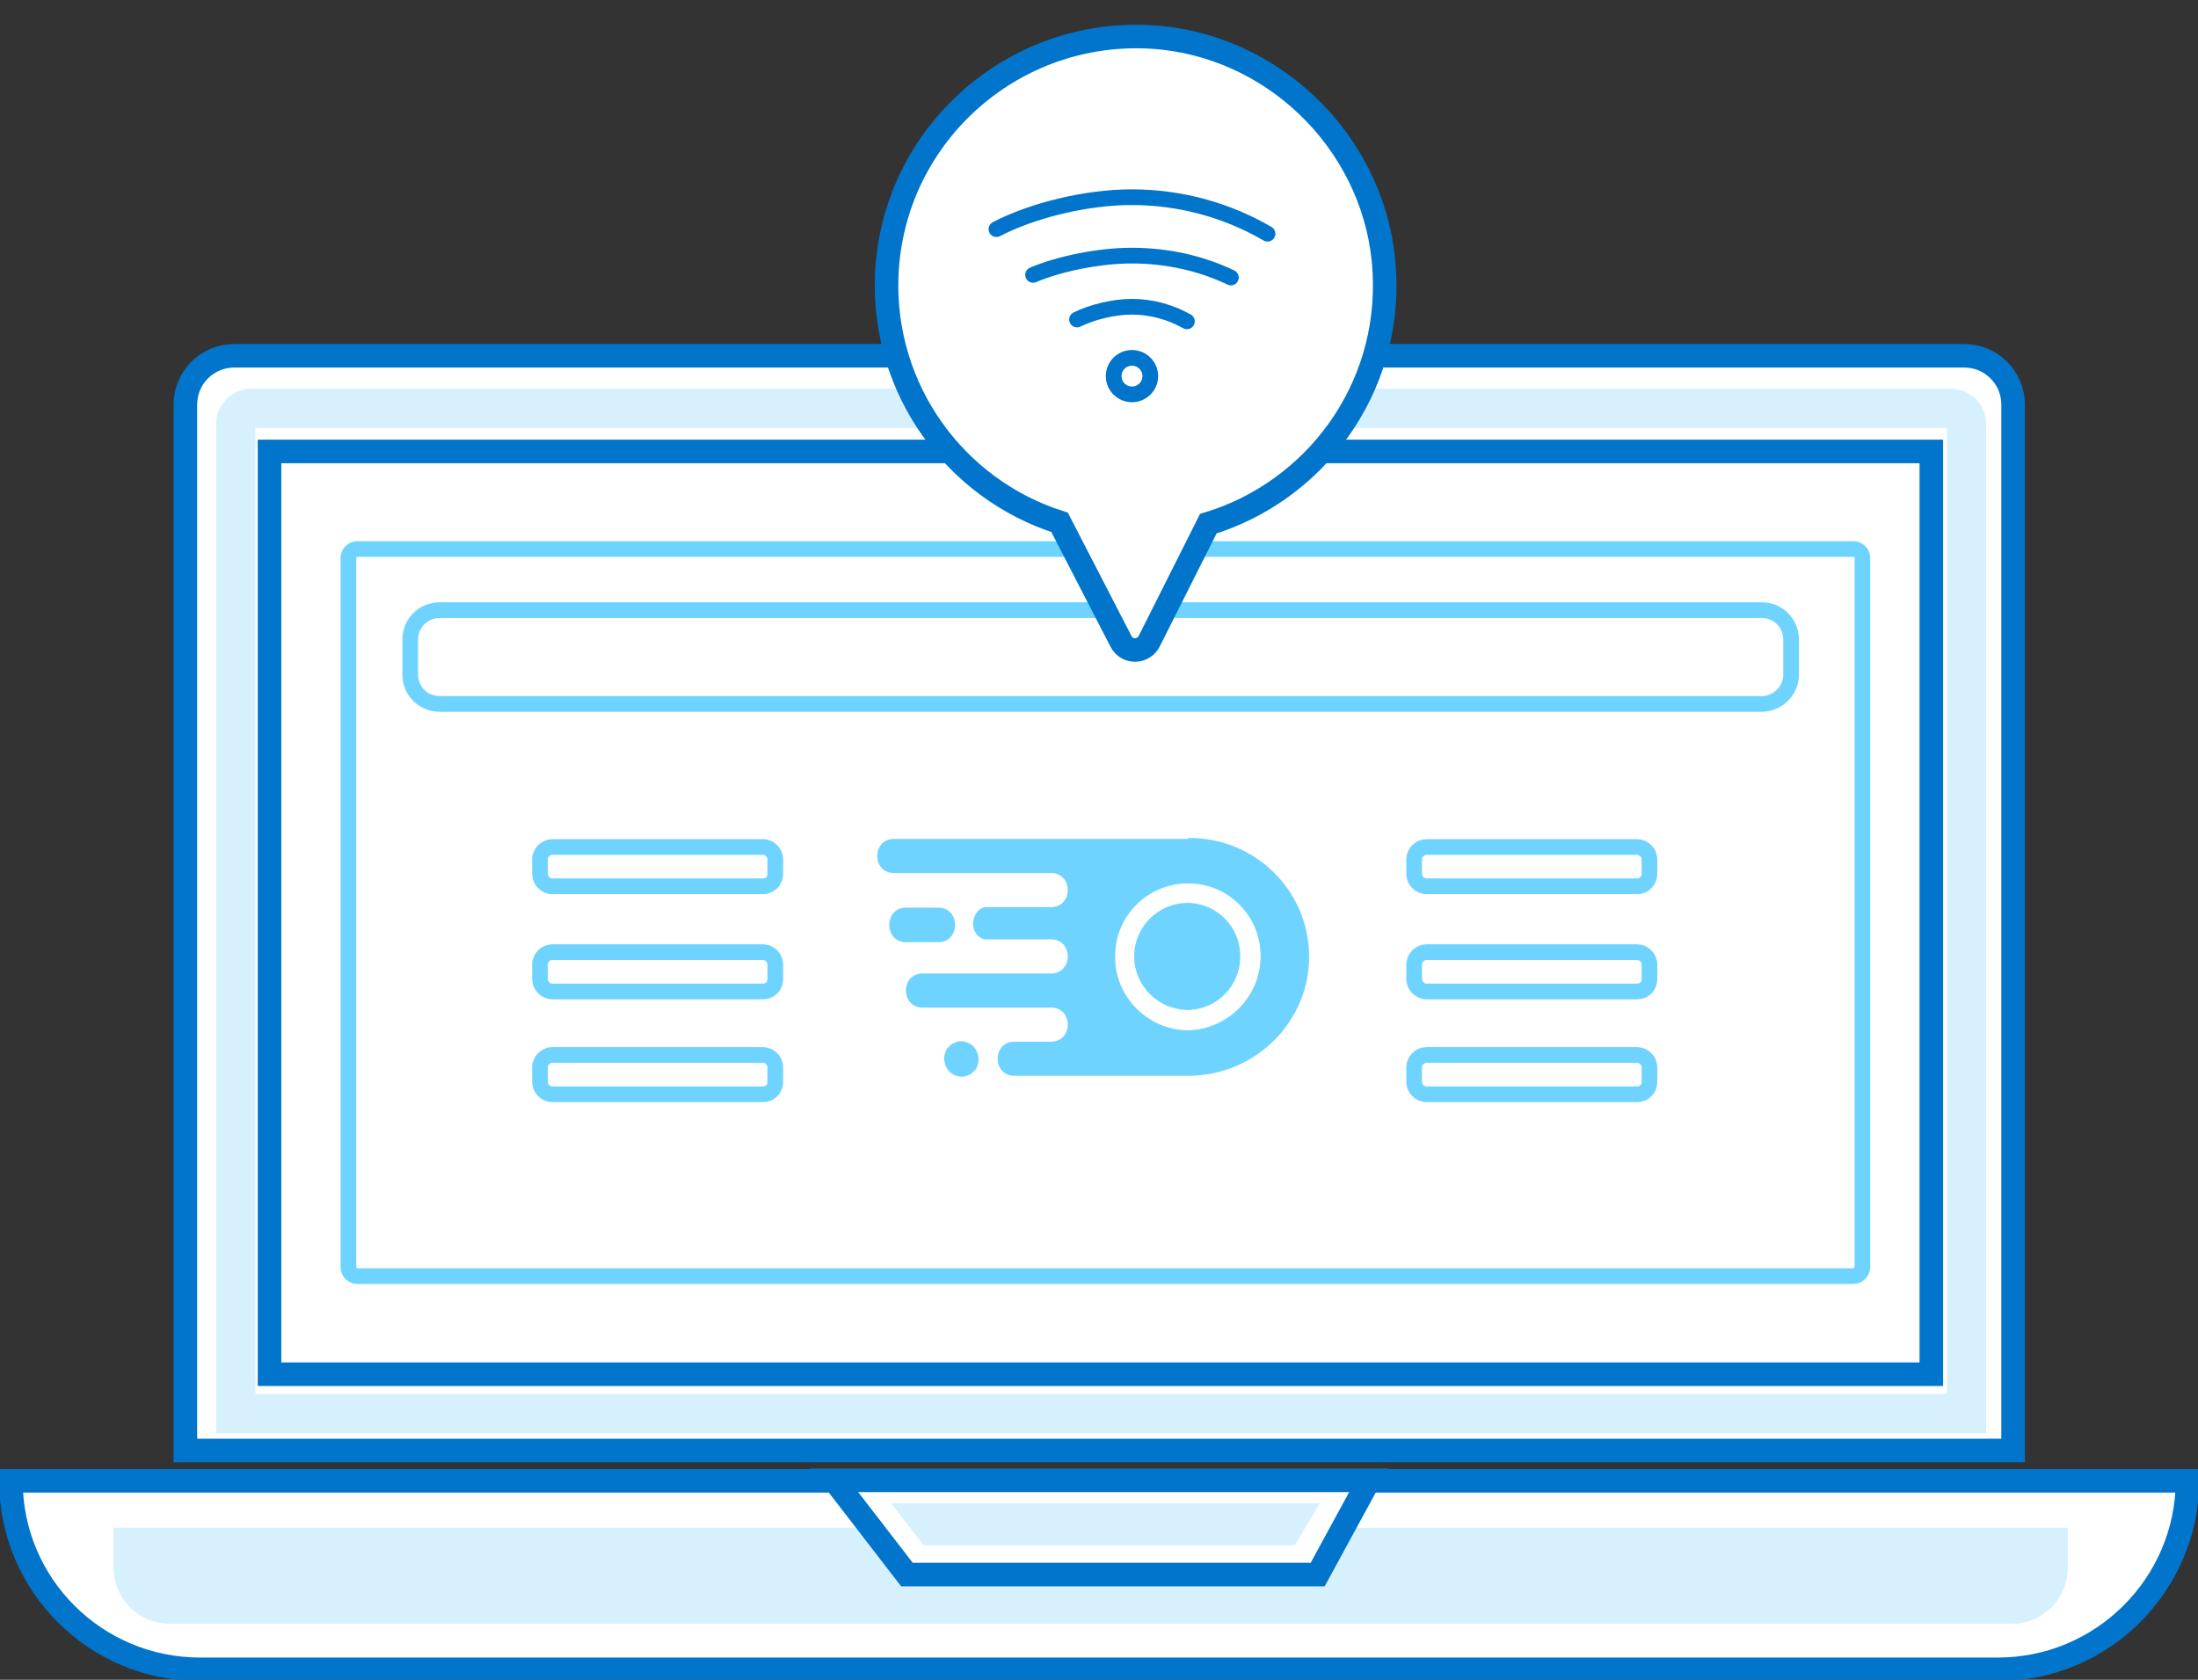 <svg width="280" height="214" viewBox="0 0 280 214" fill="none" xmlns="http://www.w3.org/2000/svg">
<rect x="0" y="0" width="280" height="214" fill="#333333" stroke="none"/>
<g clip-path="url(#clip0_2_2006)">
<path d="M254.507 212.672H25.493C12.171 212.672 1.393 201.93 1.393 188.653H278.668C278.607 201.87 267.829 212.672 254.507 212.672Z" fill="white" stroke="#0075CB" stroke-width="3" stroke-miterlimit="10"/>
<path opacity="0.3" d="M256.263 206.879H21.618C17.682 206.879 14.472 203.68 14.472 199.757V194.628H263.408V199.757C263.408 203.68 260.199 206.879 256.263 206.879Z" fill="#75D1F7"/>
<path d="M106.272 188.593L115.536 200.602H167.855L174.394 188.593H106.272Z" fill="white" stroke="#0075CB" stroke-width="3" stroke-miterlimit="10"/>
<path d="M256.384 184.791H23.616V51.539C23.616 48.099 26.401 45.323 29.853 45.323H250.208C253.659 45.323 256.445 48.099 256.445 51.539V184.791H256.384Z" fill="white" stroke="#0075CB" stroke-width="3" stroke-miterlimit="10"/>
<path d="M246.029 57.513H34.334V175.074H246.029V57.513Z" fill="white" stroke="#0075CB" stroke-width="3" stroke-miterlimit="10"/>
<path opacity="0.3" d="M113.478 191.49L117.656 196.861H164.948L168.157 191.49H113.478Z" fill="#75D1F7"/>
<path opacity="0.3" d="M250.45 180.083H30.035V54.013C30.035 52.927 30.943 52.021 32.033 52.021H248.512C249.602 52.021 250.51 52.927 250.51 54.013V180.083H250.45Z" stroke="#75D1F7" stroke-width="5" stroke-miterlimit="10"/>
<path d="M141.998 54.013C143.102 54.013 143.997 53.121 143.997 52.021C143.997 50.922 143.102 50.03 141.998 50.03C140.895 50.03 140 50.922 140 52.021C140 53.121 140.895 54.013 141.998 54.013Z" fill="white" stroke="#006D61" stroke-width="3" stroke-miterlimit="10"/>
<path d="M236.099 162.582H45.536C44.931 162.582 44.386 162.099 44.386 161.435V71.092C44.386 70.488 44.87 69.945 45.536 69.945H236.099C236.704 69.945 237.249 70.428 237.249 71.092V161.435C237.189 162.099 236.704 162.582 236.099 162.582Z" stroke="#6ED4FF" stroke-width="2" stroke-miterlimit="10" stroke-linecap="round" stroke-linejoin="round"/>
<path d="M224.412 89.68H56.012C53.893 89.68 52.258 87.99 52.258 85.938V81.472C52.258 79.36 53.953 77.73 56.012 77.73H224.412C226.531 77.73 228.166 79.42 228.166 81.472V85.938C228.166 87.99 226.471 89.68 224.412 89.68Z" stroke="#6ED4FF" stroke-width="2" stroke-miterlimit="10" stroke-linecap="round" stroke-linejoin="round"/>
<path fill-rule="evenodd" clip-rule="evenodd" d="M121.652 132.83C121.349 132.89 121.107 133.071 120.926 133.312C120.683 133.493 120.502 133.735 120.441 134.037C120.32 134.338 120.26 134.64 120.26 134.942C120.26 135.123 120.381 135.364 120.381 135.545C120.502 135.908 120.683 136.27 120.986 136.571C121.107 136.692 121.289 136.752 121.41 136.873C121.713 137.054 122.137 137.175 122.5 137.175C122.803 137.175 123.045 137.115 123.287 136.994C123.59 136.933 123.832 136.752 124.014 136.511C124.256 136.33 124.438 136.089 124.498 135.787C124.619 135.485 124.68 135.183 124.68 134.882C124.68 134.7 124.559 134.459 124.559 134.278C124.438 133.916 124.256 133.554 123.953 133.252C123.832 133.131 123.651 133.071 123.529 132.95C123.227 132.769 122.803 132.649 122.439 132.649H122.318C122.137 132.649 121.894 132.709 121.652 132.83Z" fill="#6ED4FF"/>
<path fill-rule="evenodd" clip-rule="evenodd" d="M115.415 115.63C112.569 115.63 112.569 120.036 115.415 120.036H119.533C122.379 120.036 122.379 115.63 119.533 115.63H115.415Z" fill="#6ED4FF"/>
<path fill-rule="evenodd" clip-rule="evenodd" d="M151.324 115.027C147.509 115.027 144.481 118.104 144.481 121.846C144.481 125.588 147.569 128.666 151.324 128.666C155.078 128.605 158.045 125.527 157.984 121.846C158.045 118.165 155.078 115.087 151.324 115.027Z" fill="#6ED4FF"/>
<path fill-rule="evenodd" clip-rule="evenodd" d="M166.765 121.665C166.644 113.337 159.801 106.698 151.445 106.759H151.324V106.879H113.78C111.055 107 111.055 111.224 113.901 111.224H133.884C136.73 111.224 136.73 115.57 133.884 115.57H125.407C123.469 116.173 123.469 119.191 125.407 119.673H133.884C136.73 119.673 136.73 124.019 133.884 124.019H117.535C114.689 124.019 114.689 128.364 117.535 128.364H133.884C136.73 128.364 136.73 132.709 133.884 132.709H129.221C126.375 132.709 126.375 137.054 129.221 137.054H151.808C160.164 136.813 166.886 129.993 166.765 121.665ZM160.588 121.786C160.588 126.915 156.471 131.14 151.324 131.261C146.176 131.2 141.998 126.976 142.059 121.846C142.059 121.846 142.059 121.846 142.059 121.786C142.059 116.656 146.237 112.552 151.324 112.552C156.41 112.492 160.588 116.656 160.588 121.786Z" fill="#6ED4FF"/>
<path fill-rule="evenodd" clip-rule="evenodd" d="M97.189 112.914H70.363C69.516 112.914 68.789 112.19 68.789 111.345V109.474C68.789 108.629 69.516 107.905 70.363 107.905H97.189C98.036 107.905 98.763 108.629 98.763 109.474V111.345C98.763 112.19 98.097 112.914 97.189 112.914Z" stroke="#6ED4FF" stroke-width="2" stroke-miterlimit="10" stroke-linecap="round" stroke-linejoin="round"/>
<path fill-rule="evenodd" clip-rule="evenodd" d="M97.189 126.312H70.363C69.516 126.312 68.789 125.588 68.789 124.743V122.872C68.789 122.027 69.516 121.303 70.363 121.303H97.189C98.036 121.303 98.763 122.027 98.763 122.872V124.743C98.763 125.648 98.097 126.312 97.189 126.312Z" stroke="#6ED4FF" stroke-width="2" stroke-miterlimit="10" stroke-linecap="round" stroke-linejoin="round"/>
<path fill-rule="evenodd" clip-rule="evenodd" d="M97.189 139.408H70.363C69.516 139.408 68.789 138.684 68.789 137.839V135.968C68.789 135.123 69.516 134.399 70.363 134.399H97.189C98.036 134.399 98.763 135.123 98.763 135.968V137.839C98.763 138.744 98.097 139.408 97.189 139.408Z" stroke="#6ED4FF" stroke-width="2" stroke-miterlimit="10" stroke-linecap="round" stroke-linejoin="round"/>
<path fill-rule="evenodd" clip-rule="evenodd" d="M208.547 112.914H181.721C180.874 112.914 180.147 112.19 180.147 111.345V109.474C180.147 108.629 180.874 107.905 181.721 107.905H208.547C209.395 107.905 210.121 108.629 210.121 109.474V111.345C210.121 112.19 209.455 112.914 208.547 112.914Z" stroke="#6ED4FF" stroke-width="2" stroke-miterlimit="10" stroke-linecap="round" stroke-linejoin="round"/>
<path fill-rule="evenodd" clip-rule="evenodd" d="M208.547 126.312H181.721C180.874 126.312 180.147 125.588 180.147 124.743V122.872C180.147 122.027 180.874 121.303 181.721 121.303H208.547C209.395 121.303 210.121 122.027 210.121 122.872V124.743C210.121 125.648 209.455 126.312 208.547 126.312Z" stroke="#6ED4FF" stroke-width="2" stroke-miterlimit="10" stroke-linecap="round" stroke-linejoin="round"/>
<path fill-rule="evenodd" clip-rule="evenodd" d="M208.547 139.408H181.721C180.874 139.408 180.147 138.684 180.147 137.839V135.968C180.147 135.123 180.874 134.399 181.721 134.399H208.547C209.395 134.399 210.121 135.123 210.121 135.968V137.839C210.121 138.744 209.455 139.408 208.547 139.408Z" stroke="#6ED4FF" stroke-width="2" stroke-miterlimit="10" stroke-linecap="round" stroke-linejoin="round"/>
<path d="M176.346 34.495C177.216 49.71 167.423 62.611 153.923 66.719L146.391 81.702C145.638 83.148 143.552 83.206 142.799 81.702L134.977 66.545C121.708 62.322 112.38 49.652 112.959 35.074C113.712 16.908 129.646 2.966 148.013 4.817C163.31 6.437 175.477 19.165 176.346 34.495Z" fill="white" stroke="#0075CB" stroke-width="3" stroke-miterlimit="10"/>
<path d="M144.2 50.243C145.489 50.243 146.533 49.202 146.533 47.917C146.533 46.633 145.489 45.591 144.2 45.591C142.911 45.591 141.867 46.633 141.867 47.917C141.867 49.202 142.911 50.243 144.2 50.243Z" stroke="#0075CB" stroke-width="2" stroke-miterlimit="10" stroke-linecap="round" stroke-linejoin="round"/>
<path d="M137.2 40.706C139.09 39.776 141.867 39.078 144.17 39.078C146.711 39.078 149.132 39.776 151.2 40.939" stroke="#0075CB" stroke-width="2" stroke-miterlimit="10" stroke-linecap="round" stroke-linejoin="round"/>
<path d="M131.6 35.02C135.018 33.576 140.058 32.565 144.171 32.565C148.748 32.565 153.092 33.576 156.8 35.357" stroke="#0075CB" stroke-width="2" stroke-miterlimit="10" stroke-linecap="round" stroke-linejoin="round"/>
<path d="M126.933 29.192C131.637 26.75 138.464 25.122 144.143 25.122C150.453 25.122 156.361 26.808 161.467 29.774" stroke="#0075CB" stroke-width="2" stroke-miterlimit="10" stroke-linecap="round" stroke-linejoin="round"/>
</g>
<defs>
<clipPath id="clip0_2_2006">
<rect width="280" height="214" fill="white"/>
</clipPath>
</defs>
</svg>
